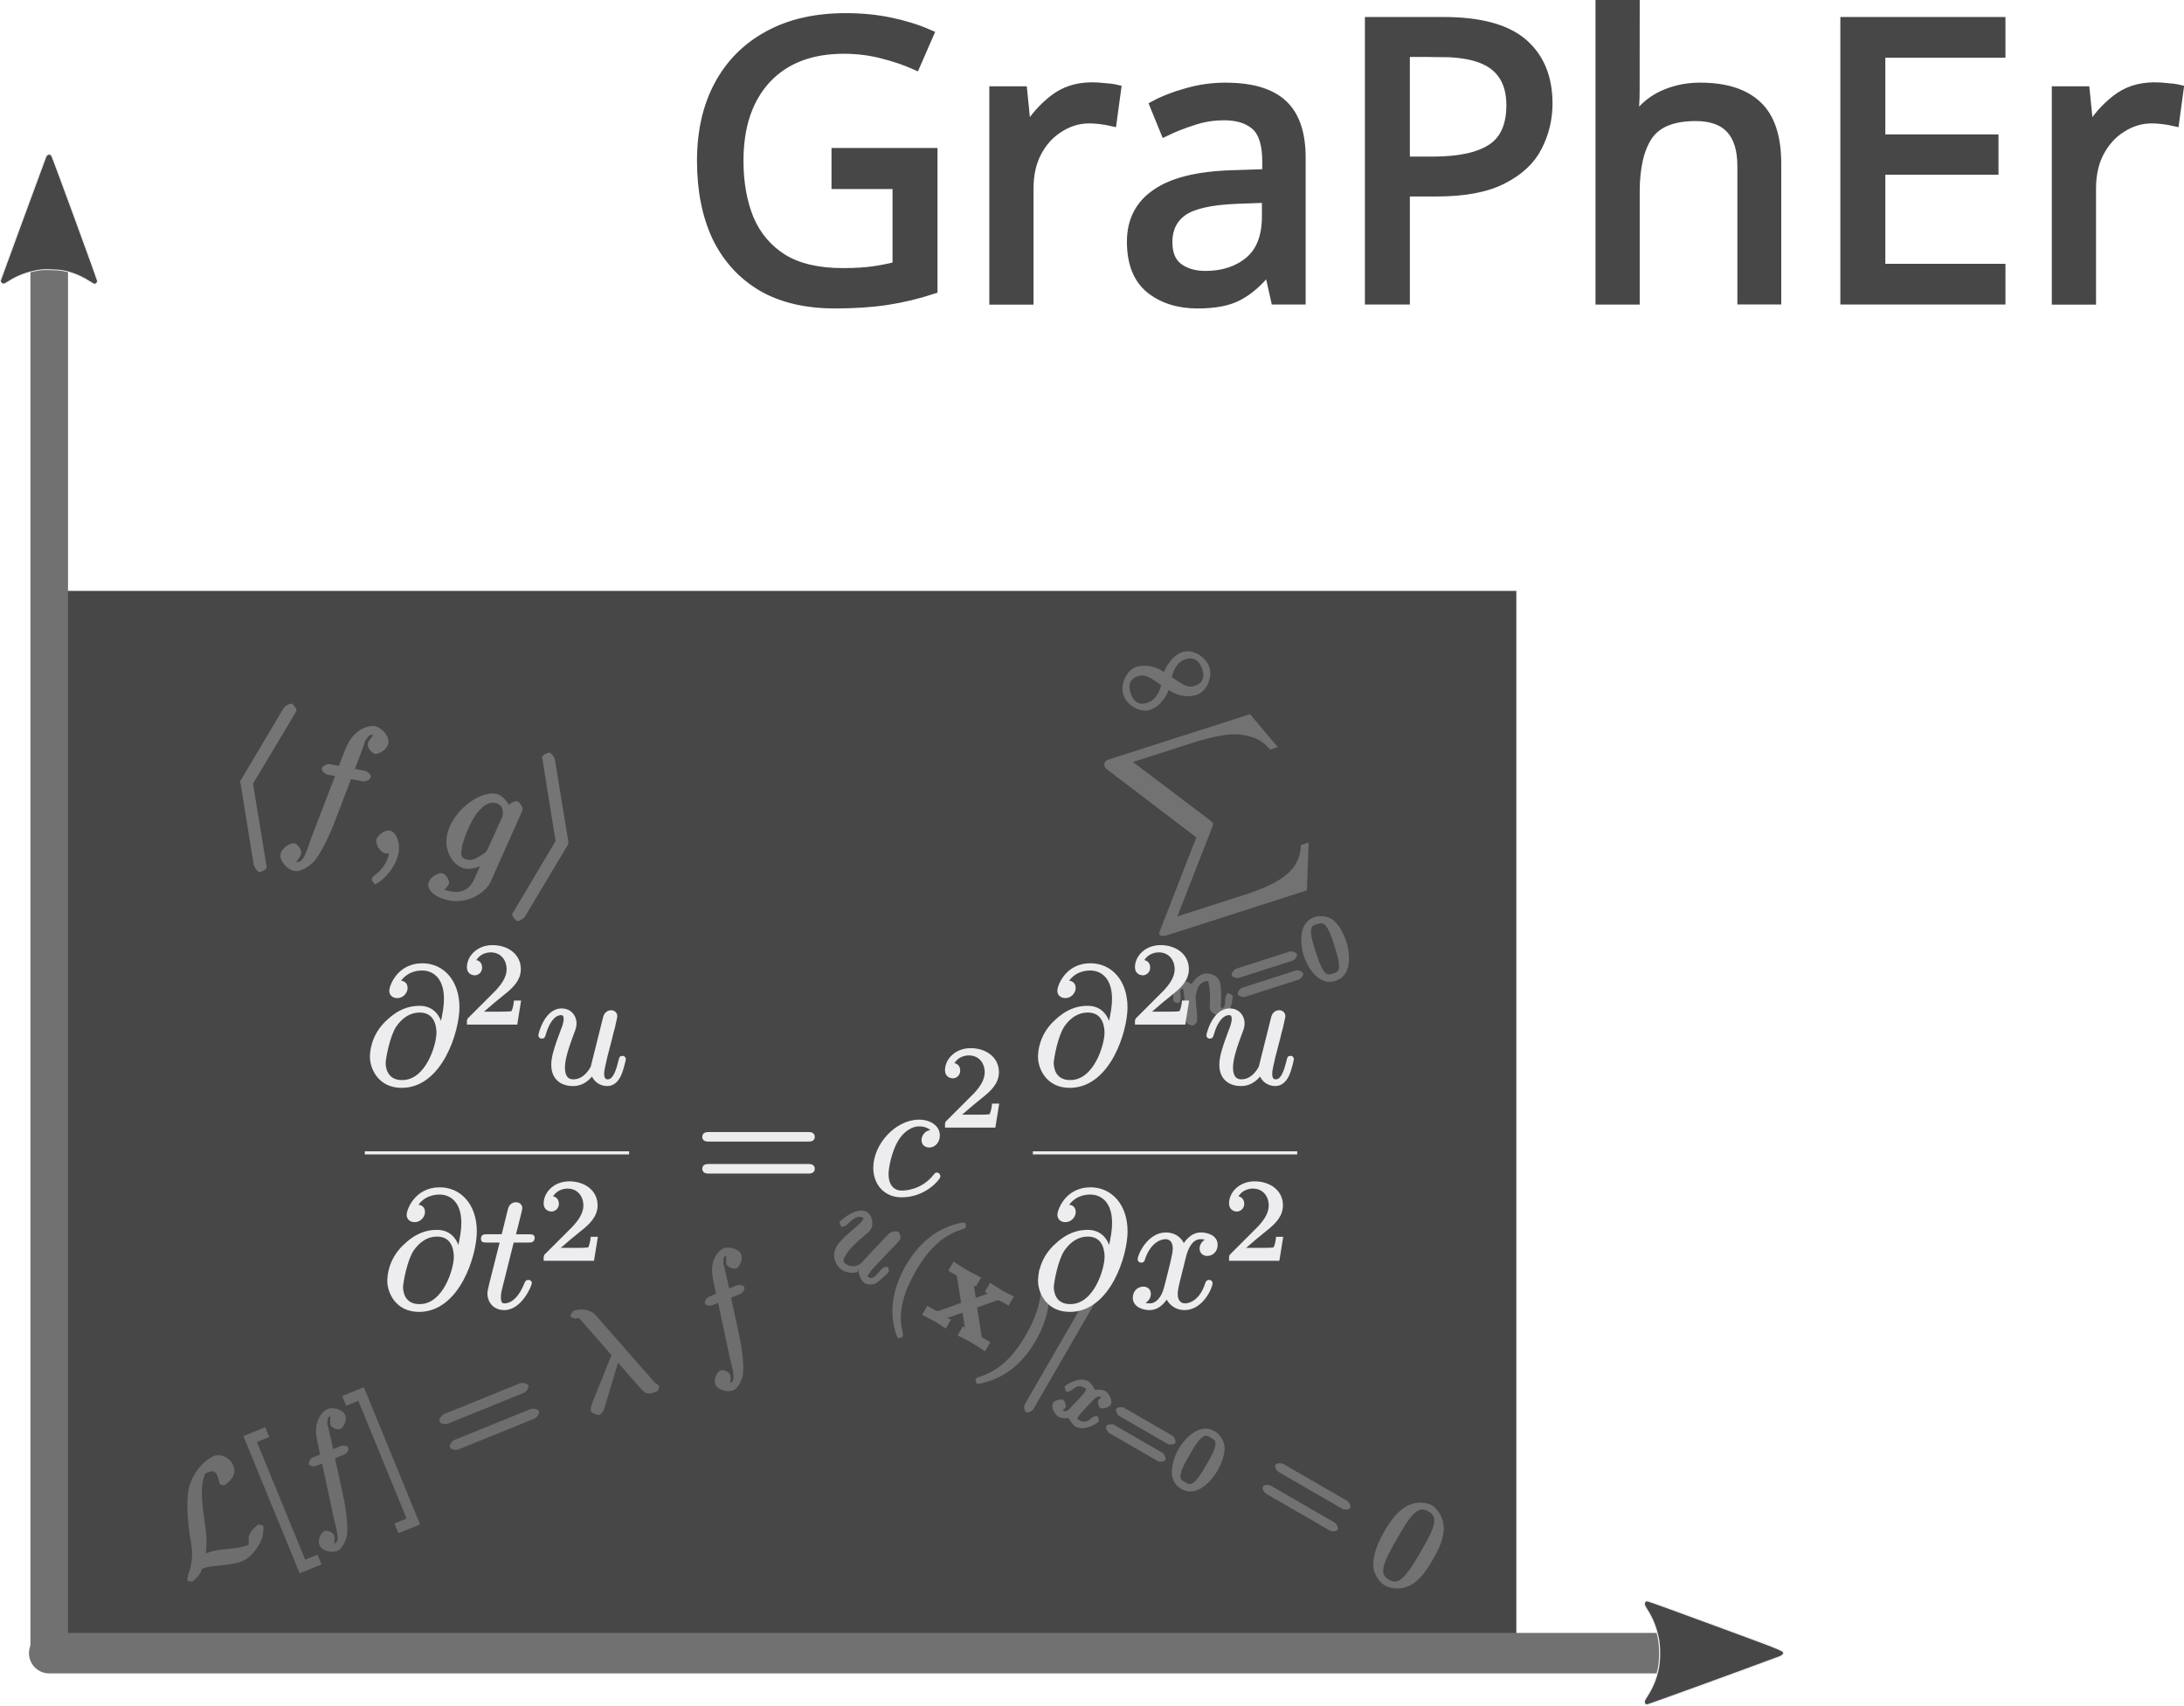 <?xml version="1.0" encoding="UTF-8" standalone="no"?>
<!-- Created with Inkscape (http://www.inkscape.org/) -->

<svg
   width="72.771mm"
   height="56.845mm"
   viewBox="0 0 72.771 56.845"
   version="1.1"
   id="svg8"
   xml:space="preserve"
   sodipodi:docname="LogoGraPhEr_Gray.svg"
   inkscape:version="1.4 (86a8ad7, 2024-10-11)"
   xmlns:inkscape="http://www.inkscape.org/namespaces/inkscape"
   xmlns:sodipodi="http://sodipodi.sourceforge.net/DTD/sodipodi-0.dtd"
   xmlns="http://www.w3.org/2000/svg"
   xmlns:svg="http://www.w3.org/2000/svg"
   xmlns:rdf="http://www.w3.org/1999/02/22-rdf-syntax-ns#"
   xmlns:cc="http://creativecommons.org/ns#"
   xmlns:dc="http://purl.org/dc/elements/1.1/"
   xmlns:ns1="http://wanglongqi.github.io/WriteTeX"
   xmlns:ns15="http://www.iki.fi/pav/software/textext/"><sodipodi:namedview
     id="namedview1"
     pagecolor="#ffffff"
     bordercolor="#000000"
     borderopacity="0.25"
     inkscape:showpageshadow="2"
     inkscape:pageopacity="0.0"
     inkscape:pagecheckerboard="0"
     inkscape:deskcolor="#d1d1d1"
     inkscape:document-units="mm"
     inkscape:zoom="1.0722088"
     inkscape:cx="104.45727"
     inkscape:cy="-69.949063"
     inkscape:window-width="1920"
     inkscape:window-height="1005"
     inkscape:window-x="-9"
     inkscape:window-y="-9"
     inkscape:window-maximized="1"
     inkscape:current-layer="svg8" /><defs
     id="defs2"><marker
       orient="auto"
       refY="0"
       refX="0"
       id="marker5029-4-5-0-0-9-0"
       style="overflow:visible"><path
         id="path5027-8-5-9-9-4-0"
         style="fill:#000000;fill-opacity:1;fill-rule:evenodd;stroke:#000000;stroke-width:0.625;stroke-linejoin:round;stroke-opacity:1"
         d="M 8.719,4.034 -2.207,0.016 8.719,-4.002 c -1.745,2.372 -1.735,5.617 -6e-7,8.035 z"
         transform="matrix(-0.3,0,0,-0.3,0.69,0)" /></marker><marker
       orient="auto"
       refY="0"
       refX="0"
       id="marker5193-4-1-48-4-7-4"
       style="overflow:visible"><path
         id="path5191-8-7-82-88-8-54"
         style="fill:#000000;fill-opacity:1;fill-rule:evenodd;stroke:#000000;stroke-width:0.625;stroke-linejoin:round;stroke-opacity:1"
         d="M 8.719,4.034 -2.207,0.016 8.719,-4.002 c -1.745,2.372 -1.735,5.617 -6e-7,8.035 z"
         transform="matrix(-0.3,0,0,-0.3,0.69,0)" /></marker><marker
       orient="auto"
       refY="0"
       refX="0"
       id="marker5029-4-5-0-0-9-0-5"
       style="overflow:visible"><path
         id="path5027-8-5-9-9-4-0-2"
         style="fill:#000000;fill-opacity:1;fill-rule:evenodd;stroke:#000000;stroke-width:0.625;stroke-linejoin:round;stroke-opacity:1"
         d="M 8.719,4.034 -2.207,0.016 8.719,-4.002 c -1.745,2.372 -1.735,5.617 -6e-7,8.035 z"
         transform="matrix(-0.3,0,0,-0.3,0.69,0)" /></marker><marker
       orient="auto"
       refY="0"
       refX="0"
       id="marker5193-4-1-48-4-7-4-7"
       style="overflow:visible"><path
         id="path5191-8-7-82-88-8-54-6"
         style="fill:#000000;fill-opacity:1;fill-rule:evenodd;stroke:#000000;stroke-width:0.625;stroke-linejoin:round;stroke-opacity:1"
         d="M 8.719,4.034 -2.207,0.016 8.719,-4.002 c -1.745,2.372 -1.735,5.617 -6e-7,8.035 z"
         transform="matrix(-0.3,0,0,-0.3,0.69,0)" /></marker></defs><path
     style="font-size:5.644px;line-height:1.5;font-family:Sans;-inkscape-font-specification:Sans;white-space:pre;fill:#474747;stroke:#474747;stroke-width:0.145"
     d="m 18.024,71.992 h 1.394 v 1.976 q -0.327,0.107 -0.66,0.158 -0.333,0.051 -0.756,0.051 -0.627,0 -1.056,-0.248 -0.429,-0.254 -0.655,-0.717 -0.22,-0.468 -0.22,-1.106 0,-0.632 0.248,-1.095 0.248,-0.463 0.711,-0.717 0.468,-0.26 1.129,-0.26 0.339,0 0.638,0.062 0.305,0.062 0.564,0.175 l -0.192,0.44 q -0.214,-0.096 -0.485,-0.164 -0.265,-0.068 -0.553,-0.068 -0.722,0 -1.129,0.435 -0.401,0.435 -0.401,1.191 0,0.48 0.152,0.852 0.158,0.367 0.491,0.576 0.333,0.203 0.875,0.203 0.265,0 0.452,-0.028 0.186,-0.028 0.339,-0.068 v -1.197 h -0.886 z m 3.703,-0.954 q 0.085,0 0.181,0.011 0.102,0.006 0.175,0.023 l -0.062,0.457 q -0.073,-0.017 -0.164,-0.028 -0.085,-0.011 -0.164,-0.011 -0.231,0 -0.435,0.13 -0.203,0.124 -0.327,0.356 -0.119,0.226 -0.119,0.531 v 1.614 h -0.497 v -3.025 h 0.406 l 0.056,0.553 h 0.023 q 0.147,-0.248 0.378,-0.429 0.231,-0.181 0.548,-0.181 z m 1.953,0.006 q 0.553,0 0.818,0.243 0.265,0.243 0.265,0.773 v 2.06 h -0.361 l -0.096,-0.429 h -0.023 q -0.198,0.248 -0.418,0.367 -0.214,0.119 -0.598,0.119 -0.412,0 -0.683,-0.214 -0.271,-0.22 -0.271,-0.683 0,-0.452 0.356,-0.694 0.356,-0.248 1.095,-0.271 l 0.514,-0.017 v -0.181 q 0,-0.378 -0.164,-0.525 -0.164,-0.147 -0.463,-0.147 -0.237,0 -0.452,0.073 -0.214,0.068 -0.401,0.158 l -0.152,-0.373 q 0.198,-0.107 0.468,-0.181 0.271,-0.079 0.564,-0.079 z m 0.147,1.614 q -0.564,0.023 -0.785,0.181 -0.214,0.158 -0.214,0.446 0,0.254 0.152,0.373 0.158,0.119 0.401,0.119 0.384,0 0.638,-0.209 0.254,-0.214 0.254,-0.655 V 72.642 Z m 3.008,-2.568 q 0.79,0 1.151,0.31 0.361,0.31 0.361,0.875 0,0.333 -0.152,0.627 -0.147,0.288 -0.502,0.468 -0.35,0.181 -0.954,0.181 h -0.463 v 1.569 h -0.508 v -4.03 z m -0.045,0.435 h -0.514 v 1.592 h 0.406 q 0.576,0 0.858,-0.186 0.282,-0.186 0.282,-0.632 0,-0.389 -0.248,-0.581 -0.248,-0.192 -0.785,-0.192 z m 2.822,0.564 q 0,0.226 -0.028,0.423 h 0.034 q 0.147,-0.231 0.395,-0.35 0.254,-0.119 0.548,-0.119 0.553,0 0.83,0.265 0.277,0.26 0.277,0.841 v 1.97 H 31.176 V 72.184 q 0,-0.728 -0.677,-0.728 -0.508,0 -0.7,0.288 -0.186,0.282 -0.186,0.813 v 1.564 h -0.497 v -4.29 h 0.497 z m 5.311,3.031 h -2.252 v -4.03 h 2.252 v 0.446 h -1.744 v 1.259 h 1.643 v 0.44 h -1.643 v 1.439 h 1.744 z m 2.23,-3.082 q 0.085,0 0.181,0.011 0.102,0.006 0.175,0.023 l -0.062,0.457 q -0.073,-0.017 -0.164,-0.028 -0.085,-0.011 -0.164,-0.011 -0.231,0 -0.435,0.13 -0.203,0.124 -0.327,0.356 -0.119,0.226 -0.119,0.531 v 1.614 h -0.497 v -3.025 h 0.406 l 0.056,0.553 h 0.023 q 0.147,-0.248 0.378,-0.429 0.231,-0.181 0.548,-0.181 z"
     id="text1-0-3-6-7-45-5-56"
     transform="matrix(2.295,0,0,2.295,-13.493,-160.124)"
     aria-label="GraPhEr" /><g
     id="g2-1"
     transform="matrix(2.423,0,0,2.423,-5.5006938e-4,-2.359)"><rect
       ry="0"
       y="9.1"
       x="0.677"
       height="14.609"
       width="20.175"
       id="rect4959-5-3-5-7-4-3"
       style="vector-effect:none;fill:#474747;fill-opacity:1;fill-rule:evenodd;stroke:none;stroke-width:0.517;stroke-linecap:round;stroke-linejoin:round;stroke-miterlimit:4;stroke-dasharray:none;stroke-dashoffset:0;stroke-opacity:1;paint-order:markers fill stroke" /><path
       id="path1195-4-22-1-6-0-1"
       d="M 0.677,23.709 H 23.727"
       style="fill:none;stroke:#717171;stroke-width:0.557px;stroke-linecap:round;stroke-linejoin:round;stroke-opacity:1;marker-end:url(#marker5029-4-5-0-0-9-0-5)" /><path
       id="path1197-5-1-7-1-6-4"
       d="M 0.677,23.709 V 3.839"
       style="fill:#ededef;fill-opacity:1;stroke:#717171;stroke-width:0.517;stroke-linecap:round;stroke-linejoin:round;stroke-miterlimit:4;stroke-dasharray:none;stroke-opacity:1;marker-end:url(#marker5193-4-1-48-4-7-4-7)" /><g
       ns1:text="$$\\sum_{n=0}^{\\infty}$$"
       transform="matrix(0.171,0,0,0.179,-85.108,-8.297)"
       style="opacity:0.258;fill:#ededef;fill-opacity:1;stroke:none;stroke-opacity:1"
       id="g2361-1-68-1-4-1-8"><g
         style="fill:#ededef;fill-opacity:1"
         transform="matrix(0.952,-0.292,0.322,0.952,-8.467,179.531)"
         id="g2359-6-5-1-2-8-4"><g
           style="fill:#ededef;fill-opacity:1"
           id="g2343-5-7-5-3-9-9"><path
             style="fill:#ededef;fill-opacity:1;stroke:none"
             d="M 4.172,-2.188 C 3.797,-2.625 3.688,-2.734 3.422,-2.922 3,-3.234 2.406,-3.406 2.031,-3.406 c -0.875,0 -1.703,0.906 -1.703,1.75 0,0.812 0.812,1.719 1.672,1.719 0.969,0 1.797,-0.844 1.922,-1.031 0.203,0.266 0.328,0.375 0.594,0.562 0.422,0.312 1,0.469 1.391,0.469 0.859,0 1.688,-0.891 1.688,-1.734 0,-0.812 -0.797,-1.734 -1.672,-1.734 -0.969,0 -1.781,0.844 -1.922,1.031 z m 0.219,0.484 C 4.672,-2.156 5.141,-2.812 5.984,-2.812 6.703,-2.812 7,-2.328 7,-1.672 7,-1 6.656,-0.641 6.016,-0.641 5.359,-0.641 5.062,-1.125 4.469,-1.828 Z M 3.547,-1.625 c -0.281,0.453 -0.75,1.109 -1.609,1.109 -0.719,0 -1.016,-0.469 -1.016,-1.141 0,-0.672 0.359,-1.031 1,-1.031 0.641,0 0.953,0.484 1.531,1.188 z m 0,0"
             transform="translate(591.304,105.027)"
             id="path2341-6-6-2-2-8-2" /></g><g
           style="fill:#ededef;fill-opacity:1"
           id="g2347-0-1-7-2-4-0"><path
             style="fill:#ededef;fill-opacity:1;stroke:none"
             d="M 12.812,13.828 14.078,10.5 h -0.656 c -0.438,1.172 -1.297,1.719 -2.438,2.016 -0.203,0.047 -1.188,0.297 -3.094,0.297 h -5.688 L 7.094,7.094 c 0.062,-0.078 0.141,-0.203 0.141,-0.25 0,-0.016 -0.062,-0.141 -0.125,-0.25 L 2.625,0.484 h 5.156 c 1.344,0 2.25,0.141 2.344,0.156 0.531,0.078 1.266,0.203 2.047,0.703 0.25,0.156 0.875,0.516 1.25,1.453 h 0.656 l -1.312,-3.062 H 0.844 c -0.234,0 -0.391,0.047 -0.5,0.281 C 0.359,-0.031 0.359,0.156 0.359,0.281 l 5.25,7.203 L 0.531,13.438 C 0.422,13.562 0.375,13.703 0.375,13.719 c 0,0.109 0.281,0.234 0.469,0.234 h 11.922 z m 0,0"
             transform="translate(588.08,108.015)"
             id="path2345-3-8-6-16-1-70" /></g><g
           style="fill:#ededef;fill-opacity:1"
           id="g2351-9-9-1-85-4-6"><path
             style="fill:#ededef;fill-opacity:1;stroke:none"
             d="M 0.656,-0.641 C 0.625,-0.547 0.578,-0.375 0.578,-0.344 c 0,0.156 0.328,0.406 0.438,0.406 0.125,0 0.375,-0.141 0.406,-0.203 0.031,-0.062 0.141,-0.422 0.188,-0.562 C 1.641,-0.844 1.719,-1.156 1.75,-1.344 1.797,-1.484 1.844,-1.641 1.875,-1.812 1.953,-2.094 1.906,-2 2.109,-2.297 2.312,-2.578 2.5,-2.875 3.031,-2.875 c 0.391,0 0.203,0.156 0.203,0.297 0,0.406 -0.297,1.188 -0.406,1.484 -0.078,0.188 -0.109,0.25 -0.109,0.375 0,0.359 0.5,0.781 0.859,0.781 0.703,0 1.203,-1.156 1.203,-1.25 0,-0.094 -0.281,-0.297 -0.312,-0.297 -0.094,0 -0.297,0.25 -0.328,0.328 -0.156,0.547 -0.266,0.641 -0.531,0.641 -0.156,0 0,0.094 0,-0.047 0,-0.156 0.047,-0.25 0.172,-0.562 0.078,-0.219 0.359,-0.953 0.359,-1.344 0,-0.688 -0.719,-1 -1.094,-1 -0.578,0 -1.109,0.422 -1.312,0.703 l 0.328,0.125 C 2.016,-3.109 1.422,-3.469 1.125,-3.469 c -0.297,0 -0.594,0.281 -0.688,0.438 -0.156,0.266 -0.312,0.797 -0.312,0.828 0,0.094 0.297,0.281 0.328,0.281 0.094,0 0.281,-0.203 0.328,-0.406 0.109,-0.406 0.062,-0.547 0.328,-0.547 0.188,0 0.031,-0.047 0.031,0.141 0,0.141 -0.062,0.391 -0.109,0.578 -0.047,0.188 -0.125,0.484 -0.156,0.625 z m 0,0"
             transform="translate(587.77,129.114)"
             id="path2349-5-2-4-7-3-0" /></g><g
           style="fill:#ededef;fill-opacity:1"
           id="g2357-7-7-2-6-9-70"><path
             style="fill:#ededef;fill-opacity:1;stroke:none"
             d="m 5.359,-2.344 c 0.094,0 0.453,-0.188 0.453,-0.359 0,-0.172 -0.359,-0.375 -0.453,-0.375 H 0.75 c -0.094,0 -0.453,0.203 -0.453,0.375 0,0.172 0.344,0.359 0.453,0.359 z m 0,1.531 c 0.094,0 0.453,-0.188 0.453,-0.359 0,-0.172 -0.359,-0.375 -0.453,-0.375 H 0.75 c -0.109,0 -0.453,0.203 -0.453,0.375 C 0.297,-1 0.656,-0.812 0.75,-0.812 Z m 0,0"
             transform="translate(592.694,129.114)"
             id="path2353-2-9-3-1-8-5" /><path
             style="fill:#ededef;fill-opacity:1;stroke:none"
             d="m 3.781,-2.422 c 0,-0.766 -0.141,-1.453 -0.469,-1.938 -0.219,-0.312 -0.781,-0.656 -1.328,-0.656 -1.625,0 -1.812,2.094 -1.812,2.594 0,0.5 0.188,2.562 1.812,2.562 1.609,0 1.797,-2.062 1.797,-2.562 z m -1.797,1.969 c -0.328,0 -0.562,0.016 -0.703,-0.562 C 1.188,-1.422 1.188,-2 1.188,-2.516 c 0,-0.5 0,-1.031 0.109,-1.422 0.141,-0.547 0.391,-0.5 0.688,-0.5 0.375,0 0.531,0.047 0.656,0.438 0.125,0.391 0.125,0.891 0.125,1.484 0,0.516 0,1.031 -0.094,1.484 -0.141,0.625 -0.406,0.578 -0.688,0.578 z m 0,0"
             transform="translate(598.81,129.114)"
             id="path2355-11-54-2-8-8-6" /></g></g></g><g
       ns1:text="$$\\langle f, g\\rangle$$"
       transform="matrix(0.216,0.041,-0.043,0.226,-118.358,-36.751)"
       style="opacity:0.277;fill:#ededef;fill-opacity:1;stroke:none;stroke-opacity:1"
       id="g3518-5-3-2-9-0-7"><g
         style="fill:#ededef;fill-opacity:1"
         id="g3516-8-1-1-2-8-3"><g
           style="fill:#ededef;fill-opacity:1"
           id="g3498-7-2-6-7-7-8"><path
             style="fill:#ededef;fill-opacity:1;stroke:none"
             d="m 3.469,-7.234 c 0.047,-0.109 0.047,-0.125 0.047,-0.172 0,-0.109 -0.281,-0.344 -0.391,-0.344 -0.094,0 -0.359,0.188 -0.438,0.375 l -1.734,4.578 c -0.031,0.062 -0.062,0.109 -0.062,0.172 0,0.031 0,0.047 0.062,0.172 L 2.688,2.125 C 2.734,2.234 2.984,2.5 3.125,2.5 c 0.109,0 0.391,-0.234 0.391,-0.344 0,-0.016 0,-0.047 -0.047,-0.156 L 1.703,-2.625 Z m 0,0"
             transform="translate(583.934,110.99)"
             id="path3496-7-3-8-9-7-4" /></g><g
           style="fill:#ededef;fill-opacity:1"
           id="g3502-9-3-5-5-8-9"><path
             style="fill:#ededef;fill-opacity:1;stroke:none"
             d="m 3.656,-3.984 h 0.859 c 0.203,0 0.469,-0.156 0.469,-0.359 0,-0.109 -0.266,-0.281 -0.438,-0.281 h -0.625 L 4.094,-5.594 c 0.047,-0.203 0.141,-0.812 0.109,-0.766 0.219,-0.453 0.219,-0.453 0.438,-0.453 0.031,0 0.172,-0.047 0.094,-0.109 -0.047,0 -0.328,0.516 -0.328,0.672 0,0.234 0.359,0.516 0.547,0.516 0.266,0 0.719,-0.391 0.719,-0.766 0,-0.453 -0.625,-0.859 -1.031,-0.859 -0.344,0 -1.156,0.344 -1.453,1.344 C 3.125,-5.812 3.094,-5.719 2.891,-4.625 H 2.359 C 2.156,-4.625 1.875,-4.453 1.875,-4.266 c 0,0.125 0.266,0.281 0.453,0.281 H 2.781 L 2.062,-0.203 C 1.891,0.75 1.891,1.5 1.375,1.5 1.328,1.5 1.203,1.547 1.281,1.625 1.359,1.609 1.609,1.094 1.609,0.953 c 0,-0.234 -0.344,-0.531 -0.531,-0.531 -0.266,0 -0.734,0.391 -0.734,0.781 0,0.438 0.625,0.844 1.031,0.844 0.547,0 1.125,-0.75 1.172,-0.891 0.391,-0.75 0.672,-2.078 0.688,-2.141 l 0.562,-3 z m 0,0"
             transform="translate(587.809,110.99)"
             id="path3500-4-4-7-4-3-2" /></g><g
           style="fill:#ededef;fill-opacity:1"
           id="g3506-7-1-6-3-8-6"><path
             style="fill:#ededef;fill-opacity:1;stroke:none"
             d="m 2.188,-0.172 c 0,-0.656 -0.406,-1.219 -0.797,-1.219 -0.328,0 -0.719,0.422 -0.719,0.703 C 0.672,-0.422 1.062,0 1.391,0 1.5,0 1.75,-0.094 1.859,-0.172 1.891,-0.203 1.781,-0.156 1.781,-0.156 1.797,-0.156 1.625,-0.312 1.625,-0.172 1.625,0.562 1.328,1.047 1,1.375 0.891,1.484 0.844,1.625 0.844,1.656 c 0,0.062 0.219,0.266 0.266,0.266 C 1.219,1.922 2.188,1 2.188,-0.172 Z m 0,0"
             transform="translate(593.199,110.99)"
             id="path3504-52-1-1-1-3-5" /></g><g
           style="fill:#ededef;fill-opacity:1"
           id="g3510-9-3-8-2-7-7"><path
             style="fill:#ededef;fill-opacity:1;stroke:none"
             d="m 4.859,-3.922 c 0.016,-0.062 0.031,-0.109 0.031,-0.172 0,-0.172 -0.281,-0.438 -0.453,-0.438 -0.094,0 -0.547,0.234 -0.594,0.594 H 4.203 C 4.016,-4.312 3.5,-4.734 3.094,-4.734 c -1.125,0 -2.547,1.562 -2.547,3 0,0.984 0.781,1.734 1.5,1.734 0.594,0 1.188,-0.516 1.156,-0.5 L 3.031,-0.672 C 2.828,0.156 2.719,0.562 2.719,0.594 2.672,0.672 2.516,1.5 1.453,1.5 1.266,1.5 0.938,1.484 0.656,1.391 V 1.719 c 0.297,-0.078 0.578,-0.5 0.578,-0.672 0,-0.156 -0.281,-0.516 -0.547,-0.516 -0.219,0 -0.719,0.344 -0.719,0.75 0,0.406 0.547,0.766 1.5,0.766 1.25,0 2.141,-0.938 2.297,-1.531 z M 3.219,-1.438 c -0.062,0.266 -0.234,0.391 -0.453,0.578 -0.219,0.188 -0.391,0.312 -0.688,0.312 -0.5,0 -0.469,-0.344 -0.469,-0.75 0,-0.484 0.234,-1.547 0.5,-2.047 0.266,-0.5 0.578,-0.844 1,-0.844 0.656,0 0.625,0.656 0.625,0.703 0,0.047 -0.031,0.109 -0.031,0.141 z m 0,0"
             transform="translate(597.612,110.99)"
             id="path3508-0-8-9-3-1-7" /></g><g
           style="fill:#ededef;fill-opacity:1"
           id="g3514-8-7-2-34-0-45"><path
             style="fill:#ededef;fill-opacity:1;stroke:none"
             d="M 2.922,-2.453 C 2.969,-2.578 2.969,-2.594 2.969,-2.625 c 0,-0.031 0,-0.047 -0.047,-0.172 L 1.172,-7.375 C 1.109,-7.547 0.859,-7.75 0.75,-7.75 c -0.109,0 -0.406,0.234 -0.406,0.344 0,0.031 0,0.047 0.062,0.156 l 1.75,4.625 -1.75,4.609 C 0.344,2.094 0.344,2.109 0.344,2.156 0.344,2.266 0.641,2.5 0.75,2.5 0.875,2.5 1.109,2.266 1.156,2.156 Z m 0,0"
             transform="translate(602.742,110.99)"
             id="path3512-43-4-7-1-7-7" /></g></g></g><g
       ns1:text="$$\\mathcal{L}[f]=\\lambda\\ f$$"
       transform="matrix(0.175,-0.071,0.075,0.183,-105.854,43.007)"
       style="opacity:0.232;fill:#ededef;fill-opacity:1;stroke:none;stroke-opacity:1"
       id="g3951-4-27-9-1-3-9"><g
         style="fill:#ededef;fill-opacity:1"
         id="g3949-7-7-5-3-4-8"><g
           style="fill:#ededef;fill-opacity:1"
           id="g3923-8-9-4-8-9-3"><path
             style="fill:#ededef;fill-opacity:1;stroke:none"
             d="M 1.938,-0.969 C 2.469,-1.797 2.703,-2.531 2.828,-3.062 3.188,-4.438 3.5,-5.547 4.109,-6.234 c 0.125,-0.125 0.062,-0.172 0.391,-0.172 0.688,0 0.5,0.547 0.5,0.688 0,0.188 -0.047,0.328 -0.047,0.375 0,0.062 0.266,0.203 0.266,0.203 0.172,0 0.578,-0.156 0.828,-0.328 C 6.219,-5.609 6.375,-5.797 6.375,-6.203 c 0,-0.547 -0.484,-1.094 -1.047,-1.094 -0.312,0 -1.328,0.125 -2.312,1.109 C 2.219,-5.375 1.688,-3.484 1.5,-2.734 c -0.172,0.688 -0.188,0.906 -0.5,1.5 -0.062,0.125 -0.328,0.562 -0.469,0.688 -0.266,0.25 -0.422,0.531 -0.422,0.578 0,0.016 0.219,0.188 0.297,0.188 0.031,0 0.375,-0.078 0.641,-0.25 0.172,-0.094 0.188,-0.125 0.375,-0.312 0.406,0 0.75,0.094 1.375,0.281 0.516,0.125 1.016,0.281 1.531,0.281 0.812,0 1.766,-0.641 2.078,-1.094 0.203,-0.266 0.328,-0.594 0.328,-0.625 0,-0.078 -0.266,-0.219 -0.281,-0.219 -0.156,0 -0.531,0.156 -0.703,0.266 -0.266,0.172 -0.344,0.344 -0.406,0.5 C 5.297,-0.781 5.297,-0.812 5.25,-0.75 5.172,-0.625 5.297,-0.672 5.156,-0.672 4.672,-0.672 4.172,-0.812 3.516,-1 3.234,-1.078 2.688,-1.234 2.188,-1.234 c -0.125,0 -0.266,0.016 -0.047,-0.047 z m 0,0"
             transform="translate(571.916,110.99)"
             id="path3921-3-3-3-7-6-0" /></g><g
           style="fill:#ededef;fill-opacity:1"
           id="g3927-3-19-1-4-5-2"><path
             style="fill:#ededef;fill-opacity:1;stroke:none"
             d="m 2.719,2.328 v -0.562 H 1.75 v -8.844 H 2.719 V -7.812 H 1 V 2.5 h 1.719 z m 0,0"
             transform="translate(578.788,110.99)"
             id="path3925-0-8-2-2-1-2" /></g><g
           style="fill:#ededef;fill-opacity:1"
           id="g3931-7-6-3-7-0-3"><path
             style="fill:#ededef;fill-opacity:1;stroke:none"
             d="m 3.656,-3.984 h 0.859 c 0.203,0 0.469,-0.156 0.469,-0.359 0,-0.109 -0.266,-0.281 -0.438,-0.281 h -0.625 L 4.094,-5.594 c 0.047,-0.203 0.141,-0.812 0.109,-0.766 0.219,-0.453 0.219,-0.453 0.438,-0.453 0.031,0 0.172,-0.047 0.094,-0.109 -0.047,0 -0.328,0.516 -0.328,0.672 0,0.234 0.359,0.516 0.547,0.516 0.266,0 0.719,-0.391 0.719,-0.766 0,-0.453 -0.625,-0.859 -1.031,-0.859 -0.344,0 -1.156,0.344 -1.453,1.344 C 3.125,-5.812 3.094,-5.719 2.891,-4.625 H 2.359 C 2.156,-4.625 1.875,-4.453 1.875,-4.266 c 0,0.125 0.266,0.281 0.453,0.281 H 2.781 L 2.062,-0.203 C 1.891,0.75 1.891,1.5 1.375,1.5 1.328,1.5 1.203,1.547 1.281,1.625 1.359,1.609 1.609,1.094 1.609,0.953 c 0,-0.234 -0.344,-0.531 -0.531,-0.531 -0.266,0 -0.734,0.391 -0.734,0.781 0,0.438 0.625,0.844 1.031,0.844 0.547,0 1.125,-0.75 1.172,-0.891 0.391,-0.75 0.672,-2.078 0.688,-2.141 l 0.562,-3 z m 0,0"
             transform="translate(581.555,110.99)"
             id="path3929-7-5-3-7-9-6" /></g><g
           style="fill:#ededef;fill-opacity:1"
           id="g3935-2-0-4-9-9-7"><path
             style="fill:#ededef;fill-opacity:1;stroke:none"
             d="m 1.578,-7.812 h -1.531 v 0.734 H 1 v 8.844 H 0.047 V 2.5 H 1.75 V -7.812 Z m 0,0"
             transform="translate(587.505,110.99)"
             id="path3933-2-2-1-3-6-1" /></g><g
           style="fill:#ededef;fill-opacity:1"
           id="g3939-5-8-1-19-8-5"><path
             style="fill:#ededef;fill-opacity:1;stroke:none"
             d="m 6.844,-3.266 c 0.156,0 0.516,-0.156 0.516,-0.359 0,-0.188 -0.359,-0.359 -0.5,-0.359 H 0.891 C 0.75,-3.984 0.375,-3.812 0.375,-3.625 c 0,0.203 0.375,0.359 0.516,0.359 z m 0.016,1.938 c 0.141,0 0.5,-0.156 0.5,-0.359 C 7.359,-1.891 7,-2.047 6.844,-2.047 H 0.891 C 0.75,-2.047 0.375,-1.891 0.375,-1.688 c 0,0.203 0.375,0.359 0.516,0.359 z m 0,0"
             transform="translate(593.024,110.99)"
             id="path3937-7-6-3-8-3-54" /></g><g
           style="fill:#ededef;fill-opacity:1"
           id="g3943-2-0-8-6-4-0"><path
             style="fill:#ededef;fill-opacity:1;stroke:none"
             d="m 3.375,-3.078 c 0.406,1.047 0.938,2.688 1.094,2.922 0.172,0.219 0.391,0.266 0.672,0.266 h 0.219 C 5.453,0.094 5.625,-0.125 5.625,-0.156 5.625,-0.172 5.562,-0.312 5.531,-0.359 5.438,-0.469 5.422,-0.5 5.359,-0.703 L 3.312,-6.375 C 3.109,-6.953 2.406,-7.25 1.938,-7.25 c -0.047,0 -0.359,0.172 -0.359,0.281 0,0.078 0.25,0.266 0.266,0.266 C 2.172,-6.656 2.062,-6.75 2.312,-6.078 L 3.266,-3.406 0.578,-0.75 c -0.125,0.125 -0.234,0.297 -0.234,0.438 0,0.156 0.328,0.438 0.484,0.438 0.156,0 0.375,-0.156 0.453,-0.25 l 2.234,-2.641 z m 0,0"
             transform="translate(603.556,110.99)"
             id="path3941-9-2-7-5-8-2" /></g><g
           style="fill:#ededef;fill-opacity:1"
           id="g3947-0-4-4-0-4-6"><path
             style="fill:#ededef;fill-opacity:1;stroke:none"
             d="m 3.656,-3.984 h 0.859 c 0.203,0 0.469,-0.156 0.469,-0.359 0,-0.109 -0.266,-0.281 -0.438,-0.281 h -0.625 L 4.094,-5.594 c 0.047,-0.203 0.141,-0.812 0.109,-0.766 0.219,-0.453 0.219,-0.453 0.438,-0.453 0.031,0 0.172,-0.047 0.094,-0.109 -0.047,0 -0.328,0.516 -0.328,0.672 0,0.234 0.359,0.516 0.547,0.516 0.266,0 0.719,-0.391 0.719,-0.766 0,-0.453 -0.625,-0.859 -1.031,-0.859 -0.344,0 -1.156,0.344 -1.453,1.344 C 3.125,-5.812 3.094,-5.719 2.891,-4.625 H 2.359 C 2.156,-4.625 1.875,-4.453 1.875,-4.266 c 0,0.125 0.266,0.281 0.453,0.281 H 2.781 L 2.062,-0.203 C 1.891,0.75 1.891,1.5 1.375,1.5 1.328,1.5 1.203,1.547 1.281,1.625 1.359,1.609 1.609,1.094 1.609,0.953 c 0,-0.234 -0.344,-0.531 -0.531,-0.531 -0.266,0 -0.734,0.391 -0.734,0.781 0,0.438 0.625,0.844 1.031,0.844 0.547,0 1.125,-0.75 1.172,-0.891 0.391,-0.75 0.672,-2.078 0.688,-2.141 l 0.562,-3 z m 0,0"
             transform="translate(612.672,110.99)"
             id="path3945-9-8-2-2-9-0" /></g></g></g><g
       ns1:text="$$u(\\mathbf{x})|_{x=0}=0$$"
       transform="matrix(0.147,0.085,-0.089,0.154,-62.276,-47.093)"
       style="opacity:0.258;fill:#ededef;fill-opacity:1;stroke:none;stroke-opacity:1"
       id="g2276-8-7-7-8-9-61"><g
         style="fill:#ededef;fill-opacity:1"
         id="g2274-5-8-7-6-2-1"><g
           style="fill:#ededef;fill-opacity:1"
           id="g2238-8-8-9-0-5-17"><path
             style="fill:#ededef;fill-opacity:1;stroke:none"
             d="m 3.312,-0.719 c 0.109,0.406 0.641,0.828 1.062,0.828 0.344,0 0.703,-0.281 0.781,-0.453 0.297,-0.609 0.422,-1.219 0.422,-1.234 0,-0.109 -0.25,-0.281 -0.281,-0.281 C 5.188,-1.859 5,-1.641 4.969,-1.5 c -0.141,0.547 -0.141,1.062 -0.562,1.062 -0.203,0 -0.141,0.031 -0.141,-0.297 0,-0.219 0.125,-0.688 0.203,-1.031 L 4.75,-2.844 C 4.781,-2.984 4.875,-3.375 4.922,-3.516 4.969,-3.75 5.062,-4.125 5.062,-4.188 5.062,-4.359 4.75,-4.625 4.609,-4.625 c -0.047,0 -0.5,0.172 -0.578,0.516 -0.188,0.734 -0.625,2.469 -0.734,3 C 3.281,-1.062 3.062,-0.438 2.328,-0.438 c -0.516,0 -0.438,-0.281 -0.438,-0.656 0,-0.547 0.266,-1.344 0.531,-2.031 0.125,-0.297 0.172,-0.438 0.172,-0.625 0,-0.453 -0.484,-0.984 -0.984,-0.984 -0.953,0 -1.5,1.609 -1.5,1.703 0,0.094 0.281,0.266 0.297,0.266 0.109,0 0.281,-0.188 0.328,-0.344 0.25,-0.875 0.469,-1.078 0.844,-1.078 0.094,0 0.062,-0.156 0.062,0.172 0,0.234 -0.109,0.531 -0.172,0.672 -0.359,0.984 -0.578,1.609 -0.578,2.094 0,0.953 0.875,1.359 1.406,1.359 0.656,0 1.141,-0.5 1.109,-0.453 z m 0,0"
             transform="translate(567.459,110.99)"
             id="path2236-6-2-3-2-5-3" /></g><g
           style="fill:#ededef;fill-opacity:1"
           id="g2242-8-9-1-4-3-0"><path
             style="fill:#ededef;fill-opacity:1;stroke:none"
             d="M 3.469,2.234 C 3.469,2.203 3.422,2.062 3.25,1.891 2,0.641 1.734,-1.125 1.734,-2.656 c 0,-1.734 0.328,-3.359 1.562,-4.594 0.125,-0.125 0.172,-0.25 0.172,-0.281 0,-0.078 -0.203,-0.281 -0.266,-0.281 -0.109,0 -1.172,0.859 -1.766,2.125 -0.516,1.094 -0.625,2.203 -0.625,3.031 0,0.781 0.109,1.984 0.656,3.109 C 2.062,1.688 3.094,2.5 3.203,2.5 3.266,2.5 3.469,2.297 3.469,2.234 Z m 0,0"
             transform="translate(573.162,110.99)"
             id="path2240-7-1-9-8-3-0" /></g><g
           style="fill:#ededef;fill-opacity:1"
           id="g2246-15-3-8-6-3-4"><path
             style="fill:#ededef;fill-opacity:1;stroke:none"
             d="m 3.531,-2.5 1.172,-1.297 c 0.125,-0.141 0.109,-0.156 1.062,-0.156 v -0.812 c -0.484,0.031 -1,0.047 -1.047,0.047 -0.25,0 -0.75,-0.031 -1.172,-0.047 v 0.812 c 0.281,0 0.297,-0.031 0.312,-0.031 0.062,-0.109 0.062,-0.078 0.031,-0.047 l -0.734,0.828 -0.641,-0.75 h 0.188 v -0.812 C 2.312,-4.75 1.688,-4.719 1.359,-4.719 1.047,-4.719 0.594,-4.75 0.125,-4.766 v 0.812 h 0.797 l 1.406,1.656 L 1.125,-0.938 C 0.953,-0.75 0.703,-0.797 0.078,-0.797 v 0.812 c 0.484,-0.031 1.016,-0.047 1.062,-0.047 0.25,0 0.828,0.016 1.156,0.047 v -0.812 c -0.312,0 -0.375,0.125 -0.375,0.062 0,-0.016 -0.031,0.094 0.031,0 l 0.875,-0.953 0.766,0.891 h -0.188 v 0.812 c 0.391,-0.031 1,-0.047 1.328,-0.047 0.312,0 0.766,0.016 1.234,0.047 v -0.812 H 5.172 l -1.531,-1.812 z m 0,0"
             transform="translate(577.036,110.99)"
             id="path2244-5-5-6-50-7-8" /></g><g
           style="fill:#ededef;fill-opacity:1"
           id="g2250-5-9-5-9-4-3"><path
             style="fill:#ededef;fill-opacity:1;stroke:none"
             d="m 3.047,-2.656 c 0,-0.766 -0.109,-1.984 -0.656,-3.109 -0.594,-1.219 -1.625,-2.047 -1.719,-2.047 -0.062,0 -0.281,0.219 -0.281,0.281 0,0.031 0.047,0.156 0.234,0.328 0.984,1 1.5,2.469 1.5,4.547 0,1.703 -0.328,3.344 -1.562,4.594 -0.125,0.125 -0.172,0.266 -0.172,0.297 0,0.062 0.219,0.266 0.281,0.266 0.094,0 1.156,-0.844 1.75,-2.109 0.516,-1.094 0.625,-2.203 0.625,-3.047 z m 0,0"
             transform="translate(583.083,110.99)"
             id="path2248-2-84-0-0-3-01" /></g><g
           style="fill:#ededef;fill-opacity:1"
           id="g2254-4-0-2-0-8-2"><path
             style="fill:#ededef;fill-opacity:1;stroke:none"
             d="m 1.781,-7.25 c 0,-0.172 -0.203,-0.5 -0.391,-0.5 -0.203,0 -0.406,0.328 -0.406,0.5 V 2 c 0,0.188 0.203,0.5 0.406,0.5 0.188,0 0.391,-0.312 0.391,-0.5 z m 0,0"
             transform="translate(586.957,110.99)"
             id="path2252-08-7-8-6-0-9" /></g><g
           style="fill:#ededef;fill-opacity:1"
           id="g2258-3-63-6-1-8-0"><path
             style="fill:#ededef;fill-opacity:1;stroke:none"
             d="m 1.547,-0.938 c -0.078,0.234 -0.109,0.422 -0.469,0.422 -0.016,0 -0.094,0.062 0.047,0.156 -0.141,0.047 0.078,-0.406 0.078,-0.438 0,-0.156 -0.312,-0.453 -0.469,-0.453 -0.203,0 -0.594,0.359 -0.594,0.609 0,0.359 0.578,0.703 0.922,0.703 0.328,0 0.75,-0.25 0.766,-0.297 C 1.812,-0.25 2.391,0.062 2.672,0.062 c 0.812,0 1.422,-1.062 1.422,-1.25 0,-0.094 -0.281,-0.297 -0.297,-0.297 -0.109,0 -0.312,0.234 -0.328,0.328 -0.156,0.469 -0.375,0.641 -0.766,0.641 -0.281,0 -0.234,0 -0.234,-0.266 0,-0.172 0.172,-0.812 0.359,-1.578 0.141,-0.547 0.266,-0.516 0.5,-0.516 0.016,0 0.094,-0.062 -0.078,-0.172 0.234,-0.062 -0.047,0.328 -0.047,0.453 0,0.156 0.312,0.453 0.469,0.453 0.156,0 0.578,-0.328 0.578,-0.625 0,-0.391 -0.641,-0.703 -0.906,-0.703 -0.359,0 -0.766,0.297 -0.766,0.297 C 2.625,-3.062 2.109,-3.469 1.719,-3.469 c -0.781,0 -1.422,1.062 -1.422,1.266 0,0.094 0.297,0.281 0.312,0.281 0.094,0 0.297,-0.219 0.328,-0.312 C 1.109,-2.781 1.359,-2.875 1.703,-2.875 c 0.234,0 0.219,-0.078 0.219,0.266 0,0.141 -0.078,0.484 -0.141,0.719 z m 0,0"
             transform="translate(589.725,112.485)"
             id="path2256-21-6-0-3-8-3" /></g><g
           style="fill:#ededef;fill-opacity:1"
           id="g2264-8-1-2-8-0-8"><path
             style="fill:#ededef;fill-opacity:1;stroke:none"
             d="m 5.359,-2.344 c 0.094,0 0.453,-0.188 0.453,-0.359 0,-0.172 -0.359,-0.375 -0.453,-0.375 H 0.75 c -0.094,0 -0.453,0.203 -0.453,0.375 0,0.172 0.344,0.359 0.453,0.359 z m 0,1.531 c 0.094,0 0.453,-0.188 0.453,-0.359 0,-0.172 -0.359,-0.375 -0.453,-0.375 H 0.75 c -0.109,0 -0.453,0.203 -0.453,0.375 C 0.297,-1 0.656,-0.812 0.75,-0.812 Z m 0,0"
             transform="translate(594.242,112.485)"
             id="path2260-1-5-4-9-6-8" /><path
             style="fill:#ededef;fill-opacity:1;stroke:none"
             d="m 3.781,-2.422 c 0,-0.766 -0.141,-1.453 -0.469,-1.938 -0.219,-0.312 -0.781,-0.656 -1.328,-0.656 -1.625,0 -1.812,2.094 -1.812,2.594 0,0.5 0.188,2.562 1.812,2.562 1.609,0 1.797,-2.062 1.797,-2.562 z m -1.797,1.969 c -0.328,0 -0.562,0.016 -0.703,-0.562 C 1.188,-1.422 1.188,-2 1.188,-2.516 c 0,-0.5 0,-1.031 0.109,-1.422 0.141,-0.547 0.391,-0.5 0.688,-0.5 0.375,0 0.531,0.047 0.656,0.438 0.125,0.391 0.125,0.891 0.125,1.484 0,0.516 0,1.031 -0.094,1.484 -0.141,0.625 -0.406,0.578 -0.688,0.578 z m 0,0"
             transform="translate(600.358,112.485)"
             id="path2262-3-4-8-3-8-5" /></g><g
           style="fill:#ededef;fill-opacity:1"
           id="g2268-6-20-6-4-1-7"><path
             style="fill:#ededef;fill-opacity:1;stroke:none"
             d="m 6.844,-3.266 c 0.156,0 0.516,-0.156 0.516,-0.359 0,-0.188 -0.359,-0.359 -0.5,-0.359 H 0.891 C 0.75,-3.984 0.375,-3.812 0.375,-3.625 c 0,0.203 0.375,0.359 0.516,0.359 z m 0.016,1.938 c 0.141,0 0.5,-0.156 0.5,-0.359 C 7.359,-1.891 7,-2.047 6.844,-2.047 H 0.891 C 0.75,-2.047 0.375,-1.891 0.375,-1.688 c 0,0.203 0.375,0.359 0.516,0.359 z m 0,0"
             transform="translate(607.595,110.99)"
             id="path2266-1-97-5-4-9-7" /></g><g
           style="fill:#ededef;fill-opacity:1"
           id="g2272-4-3-0-6-8-08"><path
             style="fill:#ededef;fill-opacity:1;stroke:none"
             d="M 4.75,-3.344 C 4.75,-4.141 4.703,-4.938 4.359,-5.688 3.891,-6.641 2.906,-6.969 2.5,-6.969 c -0.609,0 -1.516,0.422 -1.922,1.359 -0.312,0.688 -0.375,1.469 -0.375,2.266 0,0.734 0.094,1.75 0.5,2.5 0.438,0.812 1.297,1.062 1.781,1.062 0.531,0 1.469,-0.375 1.906,-1.312 C 4.703,-1.781 4.75,-2.562 4.75,-3.344 Z M 2.484,-0.328 C 2.094,-0.328 1.672,-0.406 1.5,-1.359 1.391,-1.969 1.391,-2.875 1.391,-3.469 c 0,-0.641 0,-1.297 0.078,-1.828 0.188,-1.188 0.766,-1.125 1.016,-1.125 0.328,0 0.812,0.016 1,1.016 0.094,0.547 0.094,1.312 0.094,1.938 0,0.75 0,1.422 -0.109,2.062 -0.156,0.953 -0.531,1.078 -0.984,1.078 z m 0,0"
             transform="translate(618.096,110.99)"
             id="path2270-3-7-9-0-9-9" /></g></g></g><g
       transform="matrix(0.227,0,0,0.227,5.017,13.993)"
       ns15:version="1.10.2"
       ns15:texconverter="pdflatex"
       ns15:pdfconverter="inkscape"
       ns15:text="$$\\frac{\\partial^2 u}{\\partial t^2}=c^2\\frac{\\partial^2 u}{\\partial x^2}$$"
       ns15:preamble="C:\Users\Edgar\AppData\Roaming\inkscape\extensions\textext\default_packages.tex"
       ns15:scale="3.769289490086148"
       ns15:alignment="middle center"
       ns15:stroke-to-path="0"
       ns15:inkscapeversion="1.4"
       ns15:jacobian_sqrt="1.32972"
       id="g19-0-6-7-3"
       style="fill:#ededef;fill-opacity:1;stroke:#ededef;stroke-width:0.189;stroke-dasharray:none;stroke-opacity:1"><defs
   id="id-dbb0d10a-89d7-4677-84f3-722e0cb81f6f-0-6-2-0" />
  <g
   fill="#000000"
   fill-opacity="1"
   id="id-37257fb3-024e-4326-adcb-e65fd752cf5d-9-6-2-6"
   transform="translate(-277.383,-135.63)"
   style="fill:#ededef;fill-opacity:1;stroke:#ededef;stroke-width:0.189;stroke-dasharray:none;stroke-opacity:1">
    <g
   transform="translate(277.381,143.871)"
   id="g2-6-3-5-2"
   style="fill:#ededef;fill-opacity:1;stroke:#ededef;stroke-width:0.189;stroke-dasharray:none;stroke-opacity:1"><path
   d="m 4.609,-3.375 c -0.094,-0.625 -0.5,-1.188 -1.281,-1.188 -0.609,0 -1.25,0.172 -2.031,0.938 -0.828,0.828 -0.891,1.766 -0.891,2.062 0,0.625 0.438,1.781 1.828,1.781 2.375,0 3.406,-3.344 3.406,-4.781 0,-1.578 -0.922,-2.578 -2.156,-2.578 -1.438,0 -1.906,1.297 -1.906,1.578 0,0.141 0.094,0.344 0.391,0.344 0.328,0 0.531,-0.297 0.531,-0.516 0,-0.359 -0.312,-0.359 -0.469,-0.359 0.438,-0.734 1.156,-0.797 1.438,-0.797 0.734,0 1.422,0.516 1.422,1.812 0,0.391 -0.062,0.891 -0.266,1.703 z m -2.344,3.312 c -1.094,0 -1.094,-1.031 -1.094,-1.125 0,-0.266 0.25,-1.656 0.656,-2.266 0.391,-0.562 0.891,-0.891 1.5,-0.891 1.094,0 1.109,1.125 1.109,1.328 0,0.719 -0.641,2.953 -2.172,2.953 z m 0,0"
   id="id-a5d9cf06-3fd0-43b3-8996-67a97813d57d-3-6-8-0"
   style="fill:#ededef;fill-opacity:1;stroke:#ededef;stroke-width:0.189;stroke-dasharray:none;stroke-opacity:1" />
      </g></g>
  <g
   fill="#000000"
   fill-opacity="1"
   id="id-c1f15b15-799f-49a0-978e-0def9ff49dfa-7-1-6-3"
   transform="translate(-277.383,-135.63)"
   style="fill:#ededef;fill-opacity:1;stroke:#ededef;stroke-width:0.189;stroke-dasharray:none;stroke-opacity:1">
    <g
   transform="translate(283.224,140.255)"
   id="g3-5-2-5"
   style="fill:#ededef;fill-opacity:1;stroke:#ededef;stroke-width:0.189;stroke-dasharray:none;stroke-opacity:1"><path
   d="M 3.516,-1.266 H 3.281 c -0.016,0.156 -0.094,0.562 -0.188,0.625 C 3.047,-0.594 2.516,-0.594 2.406,-0.594 H 1.125 c 0.734,-0.641 0.984,-0.844 1.391,-1.172 0.516,-0.406 1,-0.844 1,-1.5 0,-0.844 -0.734,-1.359 -1.625,-1.359 -0.859,0 -1.453,0.609 -1.453,1.25 0,0.344 0.297,0.391 0.375,0.391 0.156,0 0.359,-0.125 0.359,-0.375 0,-0.125 -0.047,-0.375 -0.406,-0.375 C 0.984,-4.219 1.453,-4.375 1.781,-4.375 c 0.703,0 1.062,0.547 1.062,1.109 0,0.609 -0.438,1.078 -0.656,1.328 L 0.516,-0.266 C 0.438,-0.203 0.438,-0.188 0.438,0 h 2.875 z m 0,0"
   id="id-c3777b99-973e-4554-b3d0-e64d8fb0a052-8-4-6-6"
   style="fill:#ededef;fill-opacity:1;stroke:#ededef;stroke-width:0.189;stroke-dasharray:none;stroke-opacity:1" />
      </g></g>
  <g
   fill="#000000"
   fill-opacity="1"
   id="id-da86a0c3-780e-4688-b7ff-e6e101f934c8-8-2-5-6"
   transform="translate(-277.383,-135.63)"
   style="fill:#ededef;fill-opacity:1;stroke:#ededef;stroke-width:0.189;stroke-dasharray:none;stroke-opacity:1">
    <g
   transform="translate(287.693,143.871)"
   id="g6-2-0-3-6"
   style="fill:#ededef;fill-opacity:1;stroke:#ededef;stroke-width:0.189;stroke-dasharray:none;stroke-opacity:1"><path
   d="M 3.484,-0.562 C 3.594,-0.156 3.953,0.109 4.375,0.109 4.719,0.109 4.953,-0.125 5.109,-0.438 5.281,-0.797 5.406,-1.406 5.406,-1.422 c 0,-0.109 -0.078,-0.109 -0.109,-0.109 -0.109,0 -0.109,0.047 -0.141,0.188 -0.141,0.562 -0.328,1.234 -0.75,1.234 -0.203,0 -0.312,-0.125 -0.312,-0.453 0,-0.219 0.125,-0.688 0.203,-1.047 L 4.578,-2.688 C 4.609,-2.828 4.703,-3.203 4.75,-3.359 4.797,-3.594 4.891,-3.969 4.891,-4.031 c 0,-0.172 -0.141,-0.266 -0.281,-0.266 -0.047,0 -0.312,0.016 -0.391,0.344 -0.188,0.734 -0.625,2.484 -0.75,3 -0.016,0.047 -0.406,0.844 -1.141,0.844 -0.516,0 -0.609,-0.453 -0.609,-0.812 0,-0.562 0.281,-1.344 0.531,-2.031 0.125,-0.312 0.172,-0.453 0.172,-0.641 0,-0.438 -0.312,-0.812 -0.812,-0.812 -0.953,0 -1.312,1.453 -1.312,1.531 0,0.109 0.094,0.109 0.109,0.109 0.109,0 0.109,-0.031 0.156,-0.188 0.25,-0.859 0.641,-1.234 1.016,-1.234 0.094,0 0.25,0.016 0.25,0.328 0,0.234 -0.109,0.531 -0.172,0.672 -0.375,1 -0.578,1.609 -0.578,2.094 0,0.953 0.688,1.203 1.219,1.203 0.656,0 1.016,-0.453 1.188,-0.672 z m 0,0"
   id="id-6fd873ff-20b4-41fd-ad72-64780ecdfb08-9-9-9-7"
   style="fill:#ededef;fill-opacity:1;stroke:#ededef;stroke-width:0.189;stroke-dasharray:none;stroke-opacity:1" />
      </g></g>
  <path
   fill="none"
   stroke-width="0.398"
   stroke-linecap="butt"
   stroke-linejoin="miter"
   stroke="#000000"
   stroke-opacity="1"
   stroke-miterlimit="10"
   d="M 0,12.491 H 16.012"
   id="id-da219575-3d91-437d-b689-c9e4ba4d5327-1-7-2-6"
   style="fill:#ededef;fill-opacity:1;stroke:#ededef;stroke-width:0.189;stroke-dasharray:none;stroke-opacity:1" />
  <g
   fill="#000000"
   fill-opacity="1"
   id="id-66d5fd91-f7d1-4cd5-9ff6-2607500108af-3-3-4-7"
   transform="translate(-277.383,-135.63)"
   style="fill:#ededef;fill-opacity:1;stroke:#ededef;stroke-width:0.189;stroke-dasharray:none;stroke-opacity:1">
    <g
   transform="translate(278.434,157.444)"
   id="g7-5-7-6-7"
   style="fill:#ededef;fill-opacity:1;stroke:#ededef;stroke-width:0.189;stroke-dasharray:none;stroke-opacity:1"><path
   d="m 4.609,-3.375 c -0.094,-0.625 -0.5,-1.188 -1.281,-1.188 -0.609,0 -1.25,0.172 -2.031,0.938 -0.828,0.828 -0.891,1.766 -0.891,2.062 0,0.625 0.438,1.781 1.828,1.781 2.375,0 3.406,-3.344 3.406,-4.781 0,-1.578 -0.922,-2.578 -2.156,-2.578 -1.438,0 -1.906,1.297 -1.906,1.578 0,0.141 0.094,0.344 0.391,0.344 0.328,0 0.531,-0.297 0.531,-0.516 0,-0.359 -0.312,-0.359 -0.469,-0.359 0.438,-0.734 1.156,-0.797 1.438,-0.797 0.734,0 1.422,0.516 1.422,1.812 0,0.391 -0.062,0.891 -0.266,1.703 z m -2.344,3.312 c -1.094,0 -1.094,-1.031 -1.094,-1.125 0,-0.266 0.25,-1.656 0.656,-2.266 0.391,-0.562 0.891,-0.891 1.5,-0.891 1.094,0 1.109,1.125 1.109,1.328 0,0.719 -0.641,2.953 -2.172,2.953 z m 0,0"
   id="id-caa7a623-120b-4f15-94e3-f23c56d15ef5-9-2-1-1"
   style="fill:#ededef;fill-opacity:1;stroke:#ededef;stroke-width:0.189;stroke-dasharray:none;stroke-opacity:1" />
      </g></g>
  <g
   fill="#000000"
   fill-opacity="1"
   id="id-33471833-0cb7-49a5-a1e4-e7a4c4f1fcdb-8-6-8-9"
   transform="translate(-277.383,-135.63)"
   style="fill:#ededef;fill-opacity:1;stroke:#ededef;stroke-width:0.189;stroke-dasharray:none;stroke-opacity:1">
    <g
   transform="translate(284.281,157.444)"
   id="g8-4-0-2-1"
   style="fill:#ededef;fill-opacity:1;stroke:#ededef;stroke-width:0.189;stroke-dasharray:none;stroke-opacity:1"><path
   d="m 2.047,-3.984 h 0.938 c 0.203,0 0.312,0 0.312,-0.203 0,-0.109 -0.109,-0.109 -0.281,-0.109 h -0.875 C 2.5,-5.719 2.547,-5.906 2.547,-5.969 c 0,-0.172 -0.125,-0.266 -0.297,-0.266 -0.031,0 -0.312,0 -0.391,0.359 L 1.469,-4.297 h -0.938 c -0.203,0 -0.297,0 -0.297,0.188 0,0.125 0.078,0.125 0.281,0.125 h 0.875 C 0.672,-1.156 0.625,-0.984 0.625,-0.812 0.625,-0.266 1,0.109 1.547,0.109 2.562,0.109 3.125,-1.344 3.125,-1.422 3.125,-1.531 3.047,-1.531 3.016,-1.531 2.922,-1.531 2.906,-1.5 2.859,-1.391 2.438,-0.344 1.906,-0.109 1.562,-0.109 c -0.203,0 -0.312,-0.125 -0.312,-0.453 0,-0.25 0.031,-0.312 0.062,-0.484 z m 0,0"
   id="id-8c7d1447-b0b0-4152-aef2-182136199a10-0-1-1-6"
   style="fill:#ededef;fill-opacity:1;stroke:#ededef;stroke-width:0.189;stroke-dasharray:none;stroke-opacity:1" />
      </g></g>
  <g
   fill="#000000"
   fill-opacity="1"
   id="id-b532b606-0437-4b1a-b3cc-94adcfeed9fa-7-65-1-27"
   transform="translate(-277.383,-135.63)"
   style="fill:#ededef;fill-opacity:1;stroke:#ededef;stroke-width:0.189;stroke-dasharray:none;stroke-opacity:1">
    <g
   transform="translate(287.874,154.566)"
   id="g9-6-7-9-2"
   style="fill:#ededef;fill-opacity:1;stroke:#ededef;stroke-width:0.189;stroke-dasharray:none;stroke-opacity:1"><path
   d="M 3.516,-1.266 H 3.281 c -0.016,0.156 -0.094,0.562 -0.188,0.625 C 3.047,-0.594 2.516,-0.594 2.406,-0.594 H 1.125 c 0.734,-0.641 0.984,-0.844 1.391,-1.172 0.516,-0.406 1,-0.844 1,-1.5 0,-0.844 -0.734,-1.359 -1.625,-1.359 -0.859,0 -1.453,0.609 -1.453,1.25 0,0.344 0.297,0.391 0.375,0.391 0.156,0 0.359,-0.125 0.359,-0.375 0,-0.125 -0.047,-0.375 -0.406,-0.375 C 0.984,-4.219 1.453,-4.375 1.781,-4.375 c 0.703,0 1.062,0.547 1.062,1.109 0,0.609 -0.438,1.078 -0.656,1.328 L 0.516,-0.266 C 0.438,-0.203 0.438,-0.188 0.438,0 h 2.875 z m 0,0"
   id="id-97692c2c-4dcc-460a-a205-50becca6f075-3-5-7-7"
   style="fill:#ededef;fill-opacity:1;stroke:#ededef;stroke-width:0.189;stroke-dasharray:none;stroke-opacity:1" />
      </g></g>
  <g
   fill="#000000"
   fill-opacity="1"
   id="id-7470fdb9-40e8-4fa8-b5c2-cdc0f4dbb3e2-6-4-6-6"
   transform="translate(-277.383,-135.63)"
   style="fill:#ededef;fill-opacity:1;stroke:#ededef;stroke-width:0.189;stroke-dasharray:none;stroke-opacity:1">
    <g
   transform="translate(297.359,150.61)"
   id="g10-1-12-2-5"
   style="fill:#ededef;fill-opacity:1;stroke:#ededef;stroke-width:0.189;stroke-dasharray:none;stroke-opacity:1"><path
   d="m 6.844,-3.266 c 0.156,0 0.344,0 0.344,-0.188 C 7.188,-3.656 7,-3.656 6.859,-3.656 h -5.969 c -0.141,0 -0.328,0 -0.328,0.203 0,0.188 0.188,0.188 0.328,0.188 z m 0.016,1.938 c 0.141,0 0.328,0 0.328,-0.203 0,-0.188 -0.188,-0.188 -0.344,-0.188 H 0.891 c -0.141,0 -0.328,0 -0.328,0.188 0,0.203 0.188,0.203 0.328,0.203 z m 0,0"
   id="id-c7a65182-c1ee-4913-aa47-42afa5911cc2-5-0-9-1"
   style="fill:#ededef;fill-opacity:1;stroke:#ededef;stroke-width:0.189;stroke-dasharray:none;stroke-opacity:1" />
      </g></g>
  <g
   fill="#000000"
   fill-opacity="1"
   id="id-9eff05b7-9c3f-4029-acf4-f09f9b8698c3-4-0-5-3"
   transform="translate(-277.383,-135.63)"
   style="fill:#ededef;fill-opacity:1;stroke:#ededef;stroke-width:0.189;stroke-dasharray:none;stroke-opacity:1">
    <g
   transform="translate(307.875,150.61)"
   id="g11-2-1-2-9"
   style="fill:#ededef;fill-opacity:1;stroke:#ededef;stroke-width:0.189;stroke-dasharray:none;stroke-opacity:1"><path
   d="m 3.953,-3.781 c -0.172,0 -0.297,0 -0.438,0.125 -0.172,0.156 -0.188,0.328 -0.188,0.391 0,0.25 0.188,0.359 0.375,0.359 0.281,0 0.547,-0.25 0.547,-0.641 0,-0.484 -0.469,-0.859 -1.172,-0.859 -1.344,0 -2.672,1.422 -2.672,2.828 0,0.906 0.578,1.688 1.625,1.688 1.422,0 2.25,-1.062 2.25,-1.172 0,-0.062 -0.047,-0.141 -0.109,-0.141 -0.062,0 -0.078,0.031 -0.141,0.109 -0.781,0.984 -1.875,0.984 -1.984,0.984 -0.625,0 -0.906,-0.484 -0.906,-1.094 0,-0.406 0.203,-1.375 0.547,-1.984 0.312,-0.578 0.859,-1 1.406,-1 0.328,0 0.719,0.125 0.859,0.406 z m 0,0"
   id="id-afaa77b6-3c67-4a56-ae9a-7bbea9d1346f-0-4-0-9"
   style="fill:#ededef;fill-opacity:1;stroke:#ededef;stroke-width:0.189;stroke-dasharray:none;stroke-opacity:1" />
      </g></g>
  <g
   fill="#000000"
   fill-opacity="1"
   id="id-3dfff08d-5662-4131-b9e9-099649ab50bc-9-6-0-5"
   transform="translate(-277.383,-135.63)"
   style="fill:#ededef;fill-opacity:1;stroke:#ededef;stroke-width:0.189;stroke-dasharray:none;stroke-opacity:1">
    <g
   transform="translate(312.187,146.497)"
   id="g12-7-0-3-9"
   style="fill:#ededef;fill-opacity:1;stroke:#ededef;stroke-width:0.189;stroke-dasharray:none;stroke-opacity:1"><path
   d="M 3.516,-1.266 H 3.281 c -0.016,0.156 -0.094,0.562 -0.188,0.625 C 3.047,-0.594 2.516,-0.594 2.406,-0.594 H 1.125 c 0.734,-0.641 0.984,-0.844 1.391,-1.172 0.516,-0.406 1,-0.844 1,-1.5 0,-0.844 -0.734,-1.359 -1.625,-1.359 -0.859,0 -1.453,0.609 -1.453,1.25 0,0.344 0.297,0.391 0.375,0.391 0.156,0 0.359,-0.125 0.359,-0.375 0,-0.125 -0.047,-0.375 -0.406,-0.375 C 0.984,-4.219 1.453,-4.375 1.781,-4.375 c 0.703,0 1.062,0.547 1.062,1.109 0,0.609 -0.438,1.078 -0.656,1.328 L 0.516,-0.266 C 0.438,-0.203 0.438,-0.188 0.438,0 h 2.875 z m 0,0"
   id="id-e4cdd9d2-e2c3-40e7-af2c-b09557e2ddc7-3-7-9-26"
   style="fill:#ededef;fill-opacity:1;stroke:#ededef;stroke-width:0.189;stroke-dasharray:none;stroke-opacity:1" />
      </g></g>
  <g
   fill="#000000"
   fill-opacity="1"
   id="id-3d215041-d8a9-4a3b-a9b6-62301f056e7c-7-1-1-5"
   transform="translate(-277.383,-135.63)"
   style="fill:#ededef;fill-opacity:1;stroke:#ededef;stroke-width:0.189;stroke-dasharray:none;stroke-opacity:1">
    <g
   transform="translate(317.852,143.87)"
   id="g13-2-7-8-3"
   style="fill:#ededef;fill-opacity:1;stroke:#ededef;stroke-width:0.189;stroke-dasharray:none;stroke-opacity:1"><path
   d="m 4.609,-3.375 c -0.094,-0.625 -0.5,-1.188 -1.281,-1.188 -0.609,0 -1.25,0.172 -2.031,0.938 -0.828,0.828 -0.891,1.766 -0.891,2.062 0,0.625 0.438,1.781 1.828,1.781 2.375,0 3.406,-3.344 3.406,-4.781 0,-1.578 -0.922,-2.578 -2.156,-2.578 -1.438,0 -1.906,1.297 -1.906,1.578 0,0.141 0.094,0.344 0.391,0.344 0.328,0 0.531,-0.297 0.531,-0.516 0,-0.359 -0.312,-0.359 -0.469,-0.359 0.438,-0.734 1.156,-0.797 1.438,-0.797 0.734,0 1.422,0.516 1.422,1.812 0,0.391 -0.062,0.891 -0.266,1.703 z m -2.344,3.312 c -1.094,0 -1.094,-1.031 -1.094,-1.125 0,-0.266 0.25,-1.656 0.656,-2.266 0.391,-0.562 0.891,-0.891 1.5,-0.891 1.094,0 1.109,1.125 1.109,1.328 0,0.719 -0.641,2.953 -2.172,2.953 z m 0,0"
   id="id-7a8bfa6a-7411-4690-93e8-6eb6e4258338-6-7-1-2"
   style="fill:#ededef;fill-opacity:1;stroke:#ededef;stroke-width:0.189;stroke-dasharray:none;stroke-opacity:1" />
      </g></g>
  <g
   fill="#000000"
   fill-opacity="1"
   id="id-e7a98e63-423b-4e34-8dfd-e709196b7e08-0-7-9-4"
   transform="translate(-277.383,-135.63)"
   style="fill:#ededef;fill-opacity:1;stroke:#ededef;stroke-width:0.189;stroke-dasharray:none;stroke-opacity:1">
    <g
   transform="translate(323.694,140.255)"
   id="g14-1-7-5-4"
   style="fill:#ededef;fill-opacity:1;stroke:#ededef;stroke-width:0.189;stroke-dasharray:none;stroke-opacity:1"><path
   d="M 3.516,-1.266 H 3.281 c -0.016,0.156 -0.094,0.562 -0.188,0.625 C 3.047,-0.594 2.516,-0.594 2.406,-0.594 H 1.125 c 0.734,-0.641 0.984,-0.844 1.391,-1.172 0.516,-0.406 1,-0.844 1,-1.5 0,-0.844 -0.734,-1.359 -1.625,-1.359 -0.859,0 -1.453,0.609 -1.453,1.25 0,0.344 0.297,0.391 0.375,0.391 0.156,0 0.359,-0.125 0.359,-0.375 0,-0.125 -0.047,-0.375 -0.406,-0.375 C 0.984,-4.219 1.453,-4.375 1.781,-4.375 c 0.703,0 1.062,0.547 1.062,1.109 0,0.609 -0.438,1.078 -0.656,1.328 L 0.516,-0.266 C 0.438,-0.203 0.438,-0.188 0.438,0 h 2.875 z m 0,0"
   id="id-0c1e5861-f139-42e5-9345-5699977a1f7a-6-3-3-4"
   style="fill:#ededef;fill-opacity:1;stroke:#ededef;stroke-width:0.189;stroke-dasharray:none;stroke-opacity:1" />
      </g></g>
  <g
   fill="#000000"
   fill-opacity="1"
   id="id-77eb3fca-fa26-4081-aa17-bcb8238670d0-5-3-2-2"
   transform="translate(-277.383,-135.63)"
   style="fill:#ededef;fill-opacity:1;stroke:#ededef;stroke-width:0.189;stroke-dasharray:none;stroke-opacity:1">
    <g
   transform="translate(328.164,143.87)"
   id="g15-7-5-5-7"
   style="fill:#ededef;fill-opacity:1;stroke:#ededef;stroke-width:0.189;stroke-dasharray:none;stroke-opacity:1"><path
   d="M 3.484,-0.562 C 3.594,-0.156 3.953,0.109 4.375,0.109 4.719,0.109 4.953,-0.125 5.109,-0.438 5.281,-0.797 5.406,-1.406 5.406,-1.422 c 0,-0.109 -0.078,-0.109 -0.109,-0.109 -0.109,0 -0.109,0.047 -0.141,0.188 -0.141,0.562 -0.328,1.234 -0.75,1.234 -0.203,0 -0.312,-0.125 -0.312,-0.453 0,-0.219 0.125,-0.688 0.203,-1.047 L 4.578,-2.688 C 4.609,-2.828 4.703,-3.203 4.75,-3.359 4.797,-3.594 4.891,-3.969 4.891,-4.031 c 0,-0.172 -0.141,-0.266 -0.281,-0.266 -0.047,0 -0.312,0.016 -0.391,0.344 -0.188,0.734 -0.625,2.484 -0.75,3 -0.016,0.047 -0.406,0.844 -1.141,0.844 -0.516,0 -0.609,-0.453 -0.609,-0.812 0,-0.562 0.281,-1.344 0.531,-2.031 0.125,-0.312 0.172,-0.453 0.172,-0.641 0,-0.438 -0.312,-0.812 -0.812,-0.812 -0.953,0 -1.312,1.453 -1.312,1.531 0,0.109 0.094,0.109 0.109,0.109 0.109,0 0.109,-0.031 0.156,-0.188 0.25,-0.859 0.641,-1.234 1.016,-1.234 0.094,0 0.25,0.016 0.25,0.328 0,0.234 -0.109,0.531 -0.172,0.672 -0.375,1 -0.578,1.609 -0.578,2.094 0,0.953 0.688,1.203 1.219,1.203 0.656,0 1.016,-0.453 1.188,-0.672 z m 0,0"
   id="id-3893733b-4579-40d5-9200-960cf8229390-5-99-2-9"
   style="fill:#ededef;fill-opacity:1;stroke:#ededef;stroke-width:0.189;stroke-dasharray:none;stroke-opacity:1" />
      </g></g>
  <path
   fill="none"
   stroke-width="0.398"
   stroke-linecap="butt"
   stroke-linejoin="miter"
   stroke="#000000"
   stroke-opacity="1"
   stroke-miterlimit="10"
   d="M 40.469,12.491 H 56.484"
   id="id-99117406-346e-4b24-a87b-e241155c4e31-4-8-5-23"
   style="fill:#ededef;fill-opacity:1;stroke:#ededef;stroke-width:0.189;stroke-dasharray:none;stroke-opacity:1" />
  <g
   fill="#000000"
   fill-opacity="1"
   id="id-554b0f61-9b65-4f99-9d8d-e162656e61d8-1-1-8-7"
   transform="translate(-277.383,-135.63)"
   style="fill:#ededef;fill-opacity:1;stroke:#ededef;stroke-width:0.189;stroke-dasharray:none;stroke-opacity:1">
    <g
   transform="translate(317.856,157.444)"
   id="g16-2-8-6-3"
   style="fill:#ededef;fill-opacity:1;stroke:#ededef;stroke-width:0.189;stroke-dasharray:none;stroke-opacity:1"><path
   d="m 4.609,-3.375 c -0.094,-0.625 -0.5,-1.188 -1.281,-1.188 -0.609,0 -1.25,0.172 -2.031,0.938 -0.828,0.828 -0.891,1.766 -0.891,2.062 0,0.625 0.438,1.781 1.828,1.781 2.375,0 3.406,-3.344 3.406,-4.781 0,-1.578 -0.922,-2.578 -2.156,-2.578 -1.438,0 -1.906,1.297 -1.906,1.578 0,0.141 0.094,0.344 0.391,0.344 0.328,0 0.531,-0.297 0.531,-0.516 0,-0.359 -0.312,-0.359 -0.469,-0.359 0.438,-0.734 1.156,-0.797 1.438,-0.797 0.734,0 1.422,0.516 1.422,1.812 0,0.391 -0.062,0.891 -0.266,1.703 z m -2.344,3.312 c -1.094,0 -1.094,-1.031 -1.094,-1.125 0,-0.266 0.25,-1.656 0.656,-2.266 0.391,-0.562 0.891,-0.891 1.5,-0.891 1.094,0 1.109,1.125 1.109,1.328 0,0.719 -0.641,2.953 -2.172,2.953 z m 0,0"
   id="id-f59c783f-aba5-4280-96b5-863c4bf4c23e-0-2-7-1"
   style="fill:#ededef;fill-opacity:1;stroke:#ededef;stroke-width:0.189;stroke-dasharray:none;stroke-opacity:1" />
      </g></g>
  <g
   fill="#000000"
   fill-opacity="1"
   id="id-0d5a4dfe-8b4e-4a5e-8e96-31dda2ec8df2-0-6-7-5"
   transform="translate(-277.383,-135.63)"
   style="fill:#ededef;fill-opacity:1;stroke:#ededef;stroke-width:0.189;stroke-dasharray:none;stroke-opacity:1">
    <g
   transform="translate(323.703,157.444)"
   id="g17-1-6-2-78"
   style="fill:#ededef;fill-opacity:1;stroke:#ededef;stroke-width:0.189;stroke-dasharray:none;stroke-opacity:1"><path
   d="M 3.328,-3.016 C 3.391,-3.266 3.625,-4.188 4.312,-4.188 c 0.047,0 0.297,0 0.5,0.125 C 4.531,-4 4.344,-3.766 4.344,-3.516 c 0,0.156 0.109,0.344 0.375,0.344 0.219,0 0.531,-0.172 0.531,-0.578 0,-0.516 -0.578,-0.656 -0.922,-0.656 -0.578,0 -0.922,0.531 -1.047,0.75 -0.25,-0.656 -0.781,-0.75 -1.078,-0.75 -1.031,0 -1.609,1.281 -1.609,1.531 0,0.109 0.109,0.109 0.125,0.109 0.078,0 0.109,-0.031 0.125,-0.109 0.344,-1.062 1,-1.312 1.344,-1.312 0.188,0 0.531,0.094 0.531,0.672 0,0.312 -0.172,0.969 -0.531,2.375 -0.156,0.609 -0.516,1.031 -0.953,1.031 -0.062,0 -0.281,0 -0.5,-0.125 0.25,-0.062 0.469,-0.266 0.469,-0.547 0,-0.266 -0.219,-0.344 -0.359,-0.344 -0.312,0 -0.547,0.25 -0.547,0.578 0,0.453 0.484,0.656 0.922,0.656 0.672,0 1.031,-0.703 1.047,-0.75 0.125,0.359 0.484,0.75 1.078,0.75 1.031,0 1.594,-1.281 1.594,-1.531 0,-0.109 -0.078,-0.109 -0.109,-0.109 -0.094,0 -0.109,0.047 -0.141,0.109 -0.328,1.078 -1,1.312 -1.312,1.312 -0.391,0 -0.547,-0.312 -0.547,-0.656 0,-0.219 0.047,-0.438 0.156,-0.875 z m 0,0"
   id="id-4b2253c7-a12c-402b-a464-cf7e844f1d44-4-0-2-5"
   style="fill:#ededef;fill-opacity:1;stroke:#ededef;stroke-width:0.189;stroke-dasharray:none;stroke-opacity:1" />
      </g></g>
  <g
   fill="#000000"
   fill-opacity="1"
   id="id-8b9c49e5-d152-4b71-8c75-6c177e8e6694-6-3-9-8"
   transform="translate(-277.383,-135.63)"
   style="fill:#ededef;fill-opacity:1;stroke:#ededef;stroke-width:0.189;stroke-dasharray:none;stroke-opacity:1">
    <g
   transform="translate(329.393,154.566)"
   id="g18-0-8-4-3"
   style="fill:#ededef;fill-opacity:1;stroke:#ededef;stroke-width:0.189;stroke-dasharray:none;stroke-opacity:1"><path
   d="M 3.516,-1.266 H 3.281 c -0.016,0.156 -0.094,0.562 -0.188,0.625 C 3.047,-0.594 2.516,-0.594 2.406,-0.594 H 1.125 c 0.734,-0.641 0.984,-0.844 1.391,-1.172 0.516,-0.406 1,-0.844 1,-1.5 0,-0.844 -0.734,-1.359 -1.625,-1.359 -0.859,0 -1.453,0.609 -1.453,1.25 0,0.344 0.297,0.391 0.375,0.391 0.156,0 0.359,-0.125 0.359,-0.375 0,-0.125 -0.047,-0.375 -0.406,-0.375 C 0.984,-4.219 1.453,-4.375 1.781,-4.375 c 0.703,0 1.062,0.547 1.062,1.109 0,0.609 -0.438,1.078 -0.656,1.328 L 0.516,-0.266 C 0.438,-0.203 0.438,-0.188 0.438,0 h 2.875 z m 0,0"
   id="id-d41d0058-0cbe-4eb4-8d47-b1c328490928-7-0-1-2"
   style="fill:#ededef;fill-opacity:1;stroke:#ededef;stroke-width:0.189;stroke-dasharray:none;stroke-opacity:1" />
      </g></g>
</g><path
       style="fill:#474747;fill-opacity:1;stroke:#ededef;stroke-width:0.012;stroke-linecap:round;stroke-linejoin:bevel;stroke-dasharray:none;stroke-opacity:1"
       d="M 0.031,4.875 C 0.02,4.869 0.006,4.847 0.006,4.834 c 0,-0.004 0.562,-1.535 0.62,-1.69 0.009,-0.024 0.018,-0.037 0.03,-0.043 0.02,-0.011 0.042,-0.004 0.055,0.016 0.016,0.025 0.63,1.703 0.63,1.722 0,0.02 -0.022,0.043 -0.041,0.043 -0.006,0 -0.035,-0.016 -0.066,-0.036 C 1.165,4.8 1.066,4.752 0.993,4.729 0.891,4.695 0.834,4.686 0.706,4.683 0.602,4.68 0.578,4.681 0.511,4.693 0.373,4.716 0.233,4.77 0.119,4.844 0.066,4.879 0.05,4.884 0.032,4.875 Z"
       id="path88" /><path
       style="fill:#474747;fill-opacity:1;stroke:#ededef;stroke-width:0.016;stroke-linecap:round;stroke-linejoin:bevel;stroke-dasharray:none;stroke-opacity:1"
       d="m 22.619,24.405 c -0.014,-0.027 -0.01,-0.042 0.028,-0.1 0.076,-0.116 0.127,-0.237 0.157,-0.379 0.025,-0.12 0.025,-0.31 7.9e-5,-0.429 -0.031,-0.148 -0.081,-0.272 -0.157,-0.389 -0.042,-0.065 -0.046,-0.092 -0.016,-0.111 0.023,-0.015 -0.102,-0.059 1.112,0.387 0.822,0.303 0.801,0.293 0.779,0.34 -0.006,0.012 -0.025,0.025 -0.051,0.035 -0.645,0.24 -1.803,0.661 -1.82,0.661 -0.013,0 -0.026,-0.006 -0.031,-0.016 z"
       id="path89" /></g></svg>
